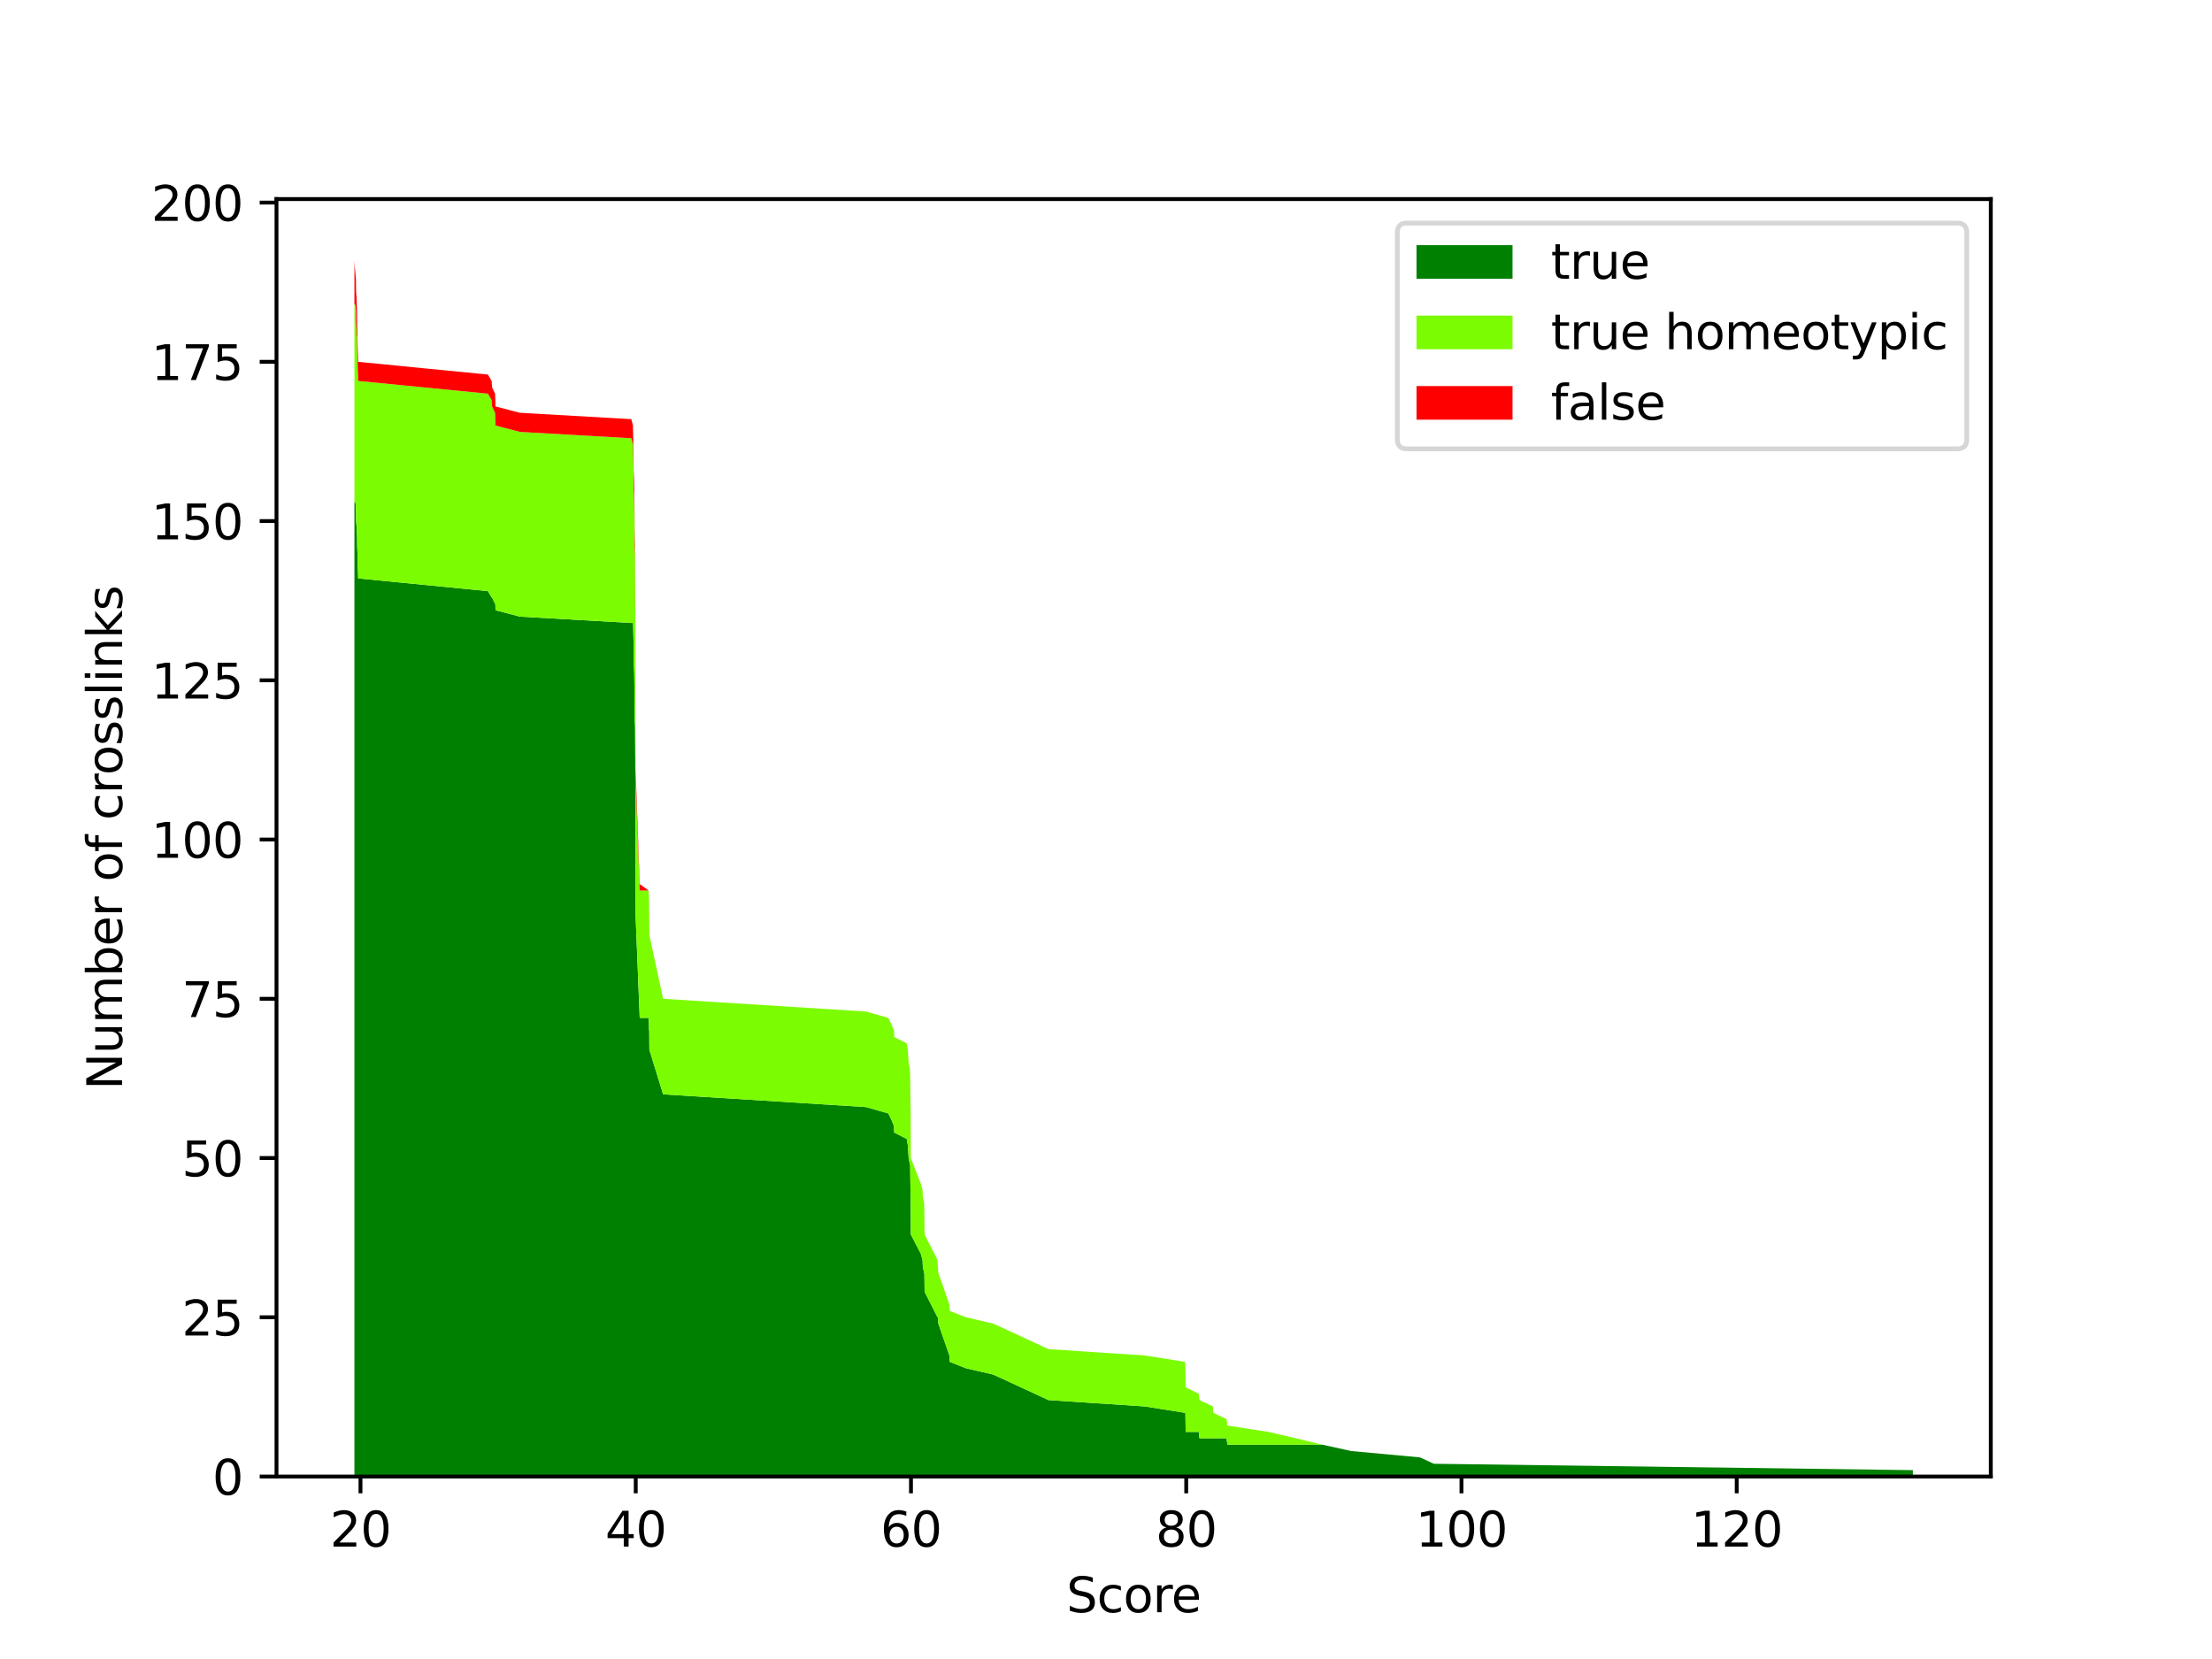 <?xml version="1.0" encoding="utf-8" standalone="no"?>
<!DOCTYPE svg PUBLIC "-//W3C//DTD SVG 1.1//EN"
  "http://www.w3.org/Graphics/SVG/1.1/DTD/svg11.dtd">
<svg xmlns:xlink="http://www.w3.org/1999/xlink" width="460.8pt" height="345.6pt" viewBox="0 0 460.8 345.6" xmlns="http://www.w3.org/2000/svg" version="1.1">
 <defs>
  <style type="text/css">*{stroke-linejoin: round; stroke-linecap: butt}</style>
 </defs>
 <g id="figure_1">
  <g id="patch_1">
   <path d="M 0 345.6 
L 460.8 345.6 
L 460.8 0 
L 0 0 
z
" style="fill: #ffffff"/>
  </g>
  <g id="axes_1">
   <g id="patch_2">
    <path d="M 57.6 307.584 
L 414.72 307.584 
L 414.72 41.472 
L 57.6 41.472 
z
" style="fill: #ffffff"/>
   </g>
   <g id="PolyCollection_1">
    <path d="M 73.833 104.567 
L 73.833 307.584 
L 73.89 307.584 
L 74.033 307.584 
L 74.148 307.584 
L 74.177 307.584 
L 74.291 307.584 
L 74.32 307.584 
L 74.377 307.584 
L 74.406 307.584 
L 74.463 307.584 
L 74.492 307.584 
L 74.521 307.584 
L 74.578 307.584 
L 74.607 307.584 
L 101.642 307.584 
L 102.416 307.584 
L 102.502 307.584 
L 103.133 307.584 
L 103.19 307.584 
L 103.219 307.584 
L 108.294 307.584 
L 131.516 307.584 
L 131.86 307.584 
L 131.889 307.584 
L 131.917 307.584 
L 131.946 307.584 
L 131.975 307.584 
L 132.003 307.584 
L 132.061 307.584 
L 132.118 307.584 
L 132.175 307.584 
L 132.204 307.584 
L 132.261 307.584 
L 132.29 307.584 
L 132.319 307.584 
L 132.347 307.584 
L 132.376 307.584 
L 132.405 307.584 
L 133.265 307.584 
L 135.128 307.584 
L 135.186 307.584 
L 135.214 307.584 
L 135.243 307.584 
L 135.272 307.584 
L 138.139 307.584 
L 180.426 307.584 
L 185.042 307.584 
L 185.702 307.584 
L 186.246 307.584 
L 186.275 307.584 
L 188.884 307.584 
L 189.113 307.584 
L 189.199 307.584 
L 189.285 307.584 
L 189.543 307.584 
L 189.601 307.584 
L 189.629 307.584 
L 189.687 307.584 
L 189.715 307.584 
L 189.744 307.584 
L 191.808 307.584 
L 192.181 307.584 
L 192.238 307.584 
L 192.496 307.584 
L 192.554 307.584 
L 192.582 307.584 
L 192.611 307.584 
L 195.306 307.584 
L 195.363 307.584 
L 195.478 307.584 
L 197.771 307.584 
L 197.857 307.584 
L 201.212 307.584 
L 206.917 307.584 
L 209.813 307.584 
L 212.68 307.584 
L 215.547 307.584 
L 218.414 307.584 
L 238.482 307.584 
L 246.882 307.584 
L 246.94 307.584 
L 246.997 307.584 
L 249.721 307.584 
L 249.864 307.584 
L 252.674 307.584 
L 252.76 307.584 
L 255.512 307.584 
L 255.684 307.584 
L 264.256 307.584 
L 269.961 307.584 
L 275.466 307.584 
L 281.487 307.584 
L 295.821 307.584 
L 298.688 307.584 
L 398.487 307.584 
L 398.487 306.257 
L 398.487 306.257 
L 298.688 304.93 
L 295.821 303.603 
L 281.487 302.276 
L 275.466 300.949 
L 269.961 300.949 
L 264.256 300.949 
L 255.684 300.949 
L 255.512 299.623 
L 252.76 299.623 
L 252.674 299.623 
L 249.864 299.623 
L 249.721 298.296 
L 246.997 298.296 
L 246.94 294.315 
L 246.882 294.315 
L 238.482 292.988 
L 218.414 291.661 
L 215.547 290.334 
L 212.68 289.007 
L 209.813 287.68 
L 206.917 286.353 
L 201.212 285.027 
L 197.857 283.7 
L 197.771 282.373 
L 195.478 275.738 
L 195.363 274.411 
L 195.306 274.411 
L 192.611 269.104 
L 192.582 266.45 
L 192.554 265.123 
L 192.496 265.123 
L 192.238 263.796 
L 192.181 262.469 
L 191.808 261.142 
L 189.744 257.161 
L 189.715 250.527 
L 189.687 249.2 
L 189.629 245.219 
L 189.601 242.565 
L 189.543 242.565 
L 189.285 241.238 
L 189.199 239.912 
L 189.113 238.585 
L 188.884 237.258 
L 186.275 235.931 
L 186.246 234.604 
L 185.702 233.277 
L 185.042 231.95 
L 180.426 230.623 
L 138.139 227.969 
L 135.272 218.681 
L 135.243 214.7 
L 135.214 214.7 
L 135.186 213.373 
L 135.128 212.046 
L 133.265 212.046 
L 132.405 190.816 
L 132.376 181.527 
L 132.347 161.624 
L 132.319 156.316 
L 132.29 151.009 
L 132.261 151.009 
L 132.204 149.682 
L 132.175 144.374 
L 132.118 140.393 
L 132.061 139.066 
L 132.003 137.739 
L 131.975 133.759 
L 131.946 132.432 
L 131.917 131.105 
L 131.889 129.778 
L 131.86 129.778 
L 131.516 129.778 
L 108.294 128.451 
L 103.219 127.124 
L 103.19 125.797 
L 103.133 125.797 
L 102.502 124.47 
L 102.416 124.47 
L 101.642 123.143 
L 74.607 120.49 
L 74.578 119.163 
L 74.521 117.836 
L 74.492 116.509 
L 74.463 115.182 
L 74.406 113.855 
L 74.377 111.201 
L 74.32 111.201 
L 74.291 109.874 
L 74.177 108.547 
L 74.148 105.894 
L 74.033 104.567 
L 73.89 104.567 
L 73.833 104.567 
z
" clip-path="url(#p4f6da133e6)" style="fill: #008000"/>
   </g>
   <g id="PolyCollection_2">
    <path d="M 73.833 63.432 
L 73.833 104.567 
L 73.89 104.567 
L 74.033 104.567 
L 74.148 105.894 
L 74.177 108.547 
L 74.291 109.874 
L 74.32 111.201 
L 74.377 111.201 
L 74.406 113.855 
L 74.463 115.182 
L 74.492 116.509 
L 74.521 117.836 
L 74.578 119.163 
L 74.607 120.49 
L 101.642 123.143 
L 102.416 124.47 
L 102.502 124.47 
L 103.133 125.797 
L 103.19 125.797 
L 103.219 127.124 
L 108.294 128.451 
L 131.516 129.778 
L 131.86 129.778 
L 131.889 129.778 
L 131.917 131.105 
L 131.946 132.432 
L 131.975 133.759 
L 132.003 137.739 
L 132.061 139.066 
L 132.118 140.393 
L 132.175 144.374 
L 132.204 149.682 
L 132.261 151.009 
L 132.29 151.009 
L 132.319 156.316 
L 132.347 161.624 
L 132.376 181.527 
L 132.405 190.816 
L 133.265 212.046 
L 135.128 212.046 
L 135.186 213.373 
L 135.214 214.7 
L 135.243 214.7 
L 135.272 218.681 
L 138.139 227.969 
L 180.426 230.623 
L 185.042 231.95 
L 185.702 233.277 
L 186.246 234.604 
L 186.275 235.931 
L 188.884 237.258 
L 189.113 238.585 
L 189.199 239.912 
L 189.285 241.238 
L 189.543 242.565 
L 189.601 242.565 
L 189.629 245.219 
L 189.687 249.2 
L 189.715 250.527 
L 189.744 257.161 
L 191.808 261.142 
L 192.181 262.469 
L 192.238 263.796 
L 192.496 265.123 
L 192.554 265.123 
L 192.582 266.45 
L 192.611 269.104 
L 195.306 274.411 
L 195.363 274.411 
L 195.478 275.738 
L 197.771 282.373 
L 197.857 283.7 
L 201.212 285.027 
L 206.917 286.353 
L 209.813 287.68 
L 212.68 289.007 
L 215.547 290.334 
L 218.414 291.661 
L 238.482 292.988 
L 246.882 294.315 
L 246.94 294.315 
L 246.997 298.296 
L 249.721 298.296 
L 249.864 299.623 
L 252.674 299.623 
L 252.76 299.623 
L 255.512 299.623 
L 255.684 300.949 
L 264.256 300.949 
L 269.961 300.949 
L 275.466 300.949 
L 281.487 302.276 
L 295.821 303.603 
L 298.688 304.93 
L 398.487 306.257 
L 398.487 306.257 
L 398.487 306.257 
L 298.688 304.93 
L 295.821 303.603 
L 281.487 302.276 
L 275.466 300.949 
L 269.961 299.623 
L 264.256 298.296 
L 255.684 296.969 
L 255.512 295.642 
L 252.76 294.315 
L 252.674 292.988 
L 249.864 291.661 
L 249.721 290.334 
L 246.997 289.007 
L 246.94 285.027 
L 246.882 283.7 
L 238.482 282.373 
L 218.414 281.046 
L 215.547 279.719 
L 212.68 278.392 
L 209.813 277.065 
L 206.917 275.738 
L 201.212 274.411 
L 197.857 273.084 
L 197.771 271.757 
L 195.478 265.123 
L 195.363 263.796 
L 195.306 262.469 
L 192.611 257.161 
L 192.582 254.508 
L 192.554 251.854 
L 192.496 250.527 
L 192.238 249.2 
L 192.181 247.873 
L 191.808 246.546 
L 189.744 241.238 
L 189.715 231.95 
L 189.687 230.623 
L 189.629 226.642 
L 189.601 223.989 
L 189.543 222.662 
L 189.285 221.335 
L 189.199 220.008 
L 189.113 218.681 
L 188.884 217.354 
L 186.275 216.027 
L 186.246 214.7 
L 185.702 213.373 
L 185.042 212.046 
L 180.426 210.719 
L 138.139 208.066 
L 135.272 194.797 
L 135.243 190.816 
L 135.214 188.162 
L 135.186 186.835 
L 135.128 185.508 
L 133.265 185.508 
L 132.405 162.951 
L 132.376 149.682 
L 132.347 128.451 
L 132.319 123.143 
L 132.29 116.509 
L 132.261 115.182 
L 132.204 113.855 
L 132.175 108.547 
L 132.118 104.567 
L 132.061 103.24 
L 132.003 101.913 
L 131.975 97.932 
L 131.946 96.605 
L 131.917 95.278 
L 131.889 93.951 
L 131.86 92.624 
L 131.516 91.298 
L 108.294 89.971 
L 103.219 88.644 
L 103.19 87.317 
L 103.133 85.99 
L 102.502 84.663 
L 102.416 83.336 
L 101.642 82.009 
L 74.607 79.355 
L 74.578 78.028 
L 74.521 76.701 
L 74.492 75.375 
L 74.463 74.048 
L 74.406 72.721 
L 74.377 70.067 
L 74.32 70.067 
L 74.291 68.74 
L 74.177 67.413 
L 74.148 64.759 
L 74.033 63.432 
L 73.89 63.432 
L 73.833 63.432 
z
" clip-path="url(#p4f6da133e6)" style="fill: #7cfc00"/>
   </g>
   <g id="PolyCollection_3">
    <path d="M 73.833 54.144 
L 73.833 63.432 
L 73.89 63.432 
L 74.033 63.432 
L 74.148 64.759 
L 74.177 67.413 
L 74.291 68.74 
L 74.32 70.067 
L 74.377 70.067 
L 74.406 72.721 
L 74.463 74.048 
L 74.492 75.375 
L 74.521 76.701 
L 74.578 78.028 
L 74.607 79.355 
L 101.642 82.009 
L 102.416 83.336 
L 102.502 84.663 
L 103.133 85.99 
L 103.19 87.317 
L 103.219 88.644 
L 108.294 89.971 
L 131.516 91.298 
L 131.86 92.624 
L 131.889 93.951 
L 131.917 95.278 
L 131.946 96.605 
L 131.975 97.932 
L 132.003 101.913 
L 132.061 103.24 
L 132.118 104.567 
L 132.175 108.547 
L 132.204 113.855 
L 132.261 115.182 
L 132.29 116.509 
L 132.319 123.143 
L 132.347 128.451 
L 132.376 149.682 
L 132.405 162.951 
L 133.265 185.508 
L 135.128 185.508 
L 135.186 186.835 
L 135.214 188.162 
L 135.243 190.816 
L 135.272 194.797 
L 138.139 208.066 
L 180.426 210.719 
L 185.042 212.046 
L 185.702 213.373 
L 186.246 214.7 
L 186.275 216.027 
L 188.884 217.354 
L 189.113 218.681 
L 189.199 220.008 
L 189.285 221.335 
L 189.543 222.662 
L 189.601 223.989 
L 189.629 226.642 
L 189.687 230.623 
L 189.715 231.95 
L 189.744 241.238 
L 191.808 246.546 
L 192.181 247.873 
L 192.238 249.2 
L 192.496 250.527 
L 192.554 251.854 
L 192.582 254.508 
L 192.611 257.161 
L 195.306 262.469 
L 195.363 263.796 
L 195.478 265.123 
L 197.771 271.757 
L 197.857 273.084 
L 201.212 274.411 
L 206.917 275.738 
L 209.813 277.065 
L 212.68 278.392 
L 215.547 279.719 
L 218.414 281.046 
L 238.482 282.373 
L 246.882 283.7 
L 246.94 285.027 
L 246.997 289.007 
L 249.721 290.334 
L 249.864 291.661 
L 252.674 292.988 
L 252.76 294.315 
L 255.512 295.642 
L 255.684 296.969 
L 264.256 298.296 
L 269.961 299.623 
L 275.466 300.949 
L 281.487 302.276 
L 295.821 303.603 
L 298.688 304.93 
L 398.487 306.257 
L 398.487 306.257 
L 398.487 306.257 
L 298.688 304.93 
L 295.821 303.603 
L 281.487 302.276 
L 275.466 300.949 
L 269.961 299.623 
L 264.256 298.296 
L 255.684 296.969 
L 255.512 295.642 
L 252.76 294.315 
L 252.674 292.988 
L 249.864 291.661 
L 249.721 290.334 
L 246.997 289.007 
L 246.94 285.027 
L 246.882 283.7 
L 238.482 282.373 
L 218.414 281.046 
L 215.547 279.719 
L 212.68 278.392 
L 209.813 277.065 
L 206.917 275.738 
L 201.212 274.411 
L 197.857 273.084 
L 197.771 271.757 
L 195.478 265.123 
L 195.363 263.796 
L 195.306 262.469 
L 192.611 257.161 
L 192.582 254.508 
L 192.554 251.854 
L 192.496 250.527 
L 192.238 249.2 
L 192.181 247.873 
L 191.808 246.546 
L 189.744 241.238 
L 189.715 231.95 
L 189.687 230.623 
L 189.629 226.642 
L 189.601 223.989 
L 189.543 222.662 
L 189.285 221.335 
L 189.199 220.008 
L 189.113 218.681 
L 188.884 217.354 
L 186.275 216.027 
L 186.246 214.7 
L 185.702 213.373 
L 185.042 212.046 
L 180.426 210.719 
L 138.139 208.066 
L 135.272 194.797 
L 135.243 190.816 
L 135.214 188.162 
L 135.186 186.835 
L 135.128 185.508 
L 133.265 184.181 
L 132.405 160.297 
L 132.376 147.028 
L 132.347 125.797 
L 132.319 120.49 
L 132.29 113.855 
L 132.261 112.528 
L 132.204 109.874 
L 132.175 104.567 
L 132.118 100.586 
L 132.061 99.259 
L 132.003 97.932 
L 131.975 93.951 
L 131.946 92.624 
L 131.917 91.298 
L 131.889 89.971 
L 131.86 88.644 
L 131.516 87.317 
L 108.294 85.99 
L 103.219 84.663 
L 103.19 83.336 
L 103.133 82.009 
L 102.502 80.682 
L 102.416 79.355 
L 101.642 78.028 
L 74.607 75.375 
L 74.578 74.048 
L 74.521 72.721 
L 74.492 71.394 
L 74.463 70.067 
L 74.406 67.413 
L 74.377 64.759 
L 74.32 63.432 
L 74.291 62.105 
L 74.177 60.779 
L 74.148 58.125 
L 74.033 56.798 
L 73.89 55.471 
L 73.833 54.144 
z
" clip-path="url(#p4f6da133e6)" style="fill: #ff0000"/>
   </g>
   <g id="matplotlib.axis_1">
    <g id="xtick_1">
     <g id="line2d_1">
      <defs>
       <path id="m01616066e3" d="M 0 0 
L 0 3.5 
" style="stroke: #000000; stroke-width: 0.8"/>
      </defs>
      <g>
       <use xlink:href="#m01616066e3" x="75.094" y="307.584" style="stroke: #000000; stroke-width: 0.8"/>
      </g>
     </g>
     <g id="text_1">
      <!-- 20 -->
      <g transform="translate(68.732 322.182)scale(0.1 -0.1)">
       <defs>
        <path id="DejaVuSans-32" d="M 1228 531 
L 3431 531 
L 3431 0 
L 469 0 
L 469 531 
Q 828 903 1448 1529 
Q 2069 2156 2228 2338 
Q 2531 2678 2651 2914 
Q 2772 3150 2772 3378 
Q 2772 3750 2511 3984 
Q 2250 4219 1831 4219 
Q 1534 4219 1204 4116 
Q 875 4013 500 3803 
L 500 4441 
Q 881 4594 1212 4672 
Q 1544 4750 1819 4750 
Q 2544 4750 2975 4387 
Q 3406 4025 3406 3419 
Q 3406 3131 3298 2873 
Q 3191 2616 2906 2266 
Q 2828 2175 2409 1742 
Q 1991 1309 1228 531 
z
" transform="scale(0.016)"/>
        <path id="DejaVuSans-30" d="M 2034 4250 
Q 1547 4250 1301 3770 
Q 1056 3291 1056 2328 
Q 1056 1369 1301 889 
Q 1547 409 2034 409 
Q 2525 409 2770 889 
Q 3016 1369 3016 2328 
Q 3016 3291 2770 3770 
Q 2525 4250 2034 4250 
z
M 2034 4750 
Q 2819 4750 3233 4129 
Q 3647 3509 3647 2328 
Q 3647 1150 3233 529 
Q 2819 -91 2034 -91 
Q 1250 -91 836 529 
Q 422 1150 422 2328 
Q 422 3509 836 4129 
Q 1250 4750 2034 4750 
z
" transform="scale(0.016)"/>
       </defs>
       <use xlink:href="#DejaVuSans-32"/>
       <use xlink:href="#DejaVuSans-30" x="63.623"/>
      </g>
     </g>
    </g>
    <g id="xtick_2">
     <g id="line2d_2">
      <g>
       <use xlink:href="#m01616066e3" x="132.433" y="307.584" style="stroke: #000000; stroke-width: 0.8"/>
      </g>
     </g>
     <g id="text_2">
      <!-- 40 -->
      <g transform="translate(126.071 322.182)scale(0.1 -0.1)">
       <defs>
        <path id="DejaVuSans-34" d="M 2419 4116 
L 825 1625 
L 2419 1625 
L 2419 4116 
z
M 2253 4666 
L 3047 4666 
L 3047 1625 
L 3713 1625 
L 3713 1100 
L 3047 1100 
L 3047 0 
L 2419 0 
L 2419 1100 
L 313 1100 
L 313 1709 
L 2253 4666 
z
" transform="scale(0.016)"/>
       </defs>
       <use xlink:href="#DejaVuSans-34"/>
       <use xlink:href="#DejaVuSans-30" x="63.623"/>
      </g>
     </g>
    </g>
    <g id="xtick_3">
     <g id="line2d_3">
      <g>
       <use xlink:href="#m01616066e3" x="189.773" y="307.584" style="stroke: #000000; stroke-width: 0.8"/>
      </g>
     </g>
     <g id="text_3">
      <!-- 60 -->
      <g transform="translate(183.41 322.182)scale(0.1 -0.1)">
       <defs>
        <path id="DejaVuSans-36" d="M 2113 2584 
Q 1688 2584 1439 2293 
Q 1191 2003 1191 1497 
Q 1191 994 1439 701 
Q 1688 409 2113 409 
Q 2538 409 2786 701 
Q 3034 994 3034 1497 
Q 3034 2003 2786 2293 
Q 2538 2584 2113 2584 
z
M 3366 4563 
L 3366 3988 
Q 3128 4100 2886 4159 
Q 2644 4219 2406 4219 
Q 1781 4219 1451 3797 
Q 1122 3375 1075 2522 
Q 1259 2794 1537 2939 
Q 1816 3084 2150 3084 
Q 2853 3084 3261 2657 
Q 3669 2231 3669 1497 
Q 3669 778 3244 343 
Q 2819 -91 2113 -91 
Q 1303 -91 875 529 
Q 447 1150 447 2328 
Q 447 3434 972 4092 
Q 1497 4750 2381 4750 
Q 2619 4750 2861 4703 
Q 3103 4656 3366 4563 
z
" transform="scale(0.016)"/>
       </defs>
       <use xlink:href="#DejaVuSans-36"/>
       <use xlink:href="#DejaVuSans-30" x="63.623"/>
      </g>
     </g>
    </g>
    <g id="xtick_4">
     <g id="line2d_4">
      <g>
       <use xlink:href="#m01616066e3" x="247.112" y="307.584" style="stroke: #000000; stroke-width: 0.8"/>
      </g>
     </g>
     <g id="text_4">
      <!-- 80 -->
      <g transform="translate(240.749 322.182)scale(0.1 -0.1)">
       <defs>
        <path id="DejaVuSans-38" d="M 2034 2216 
Q 1584 2216 1326 1975 
Q 1069 1734 1069 1313 
Q 1069 891 1326 650 
Q 1584 409 2034 409 
Q 2484 409 2743 651 
Q 3003 894 3003 1313 
Q 3003 1734 2745 1975 
Q 2488 2216 2034 2216 
z
M 1403 2484 
Q 997 2584 770 2862 
Q 544 3141 544 3541 
Q 544 4100 942 4425 
Q 1341 4750 2034 4750 
Q 2731 4750 3128 4425 
Q 3525 4100 3525 3541 
Q 3525 3141 3298 2862 
Q 3072 2584 2669 2484 
Q 3125 2378 3379 2068 
Q 3634 1759 3634 1313 
Q 3634 634 3220 271 
Q 2806 -91 2034 -91 
Q 1263 -91 848 271 
Q 434 634 434 1313 
Q 434 1759 690 2068 
Q 947 2378 1403 2484 
z
M 1172 3481 
Q 1172 3119 1398 2916 
Q 1625 2713 2034 2713 
Q 2441 2713 2670 2916 
Q 2900 3119 2900 3481 
Q 2900 3844 2670 4047 
Q 2441 4250 2034 4250 
Q 1625 4250 1398 4047 
Q 1172 3844 1172 3481 
z
" transform="scale(0.016)"/>
       </defs>
       <use xlink:href="#DejaVuSans-38"/>
       <use xlink:href="#DejaVuSans-30" x="63.623"/>
      </g>
     </g>
    </g>
    <g id="xtick_5">
     <g id="line2d_5">
      <g>
       <use xlink:href="#m01616066e3" x="304.451" y="307.584" style="stroke: #000000; stroke-width: 0.8"/>
      </g>
     </g>
     <g id="text_5">
      <!-- 100 -->
      <g transform="translate(294.907 322.182)scale(0.1 -0.1)">
       <defs>
        <path id="DejaVuSans-31" d="M 794 531 
L 1825 531 
L 1825 4091 
L 703 3866 
L 703 4441 
L 1819 4666 
L 2450 4666 
L 2450 531 
L 3481 531 
L 3481 0 
L 794 0 
L 794 531 
z
" transform="scale(0.016)"/>
       </defs>
       <use xlink:href="#DejaVuSans-31"/>
       <use xlink:href="#DejaVuSans-30" x="63.623"/>
       <use xlink:href="#DejaVuSans-30" x="127.246"/>
      </g>
     </g>
    </g>
    <g id="xtick_6">
     <g id="line2d_6">
      <g>
       <use xlink:href="#m01616066e3" x="361.79" y="307.584" style="stroke: #000000; stroke-width: 0.8"/>
      </g>
     </g>
     <g id="text_6">
      <!-- 120 -->
      <g transform="translate(352.246 322.182)scale(0.1 -0.1)">
       <use xlink:href="#DejaVuSans-31"/>
       <use xlink:href="#DejaVuSans-32" x="63.623"/>
       <use xlink:href="#DejaVuSans-30" x="127.246"/>
      </g>
     </g>
    </g>
    <g id="text_7">
     <!-- Score -->
     <g transform="translate(222.158 335.861)scale(0.1 -0.1)">
      <defs>
       <path id="DejaVuSans-53" d="M 3425 4513 
L 3425 3897 
Q 3066 4069 2747 4153 
Q 2428 4238 2131 4238 
Q 1616 4238 1336 4038 
Q 1056 3838 1056 3469 
Q 1056 3159 1242 3001 
Q 1428 2844 1947 2747 
L 2328 2669 
Q 3034 2534 3370 2195 
Q 3706 1856 3706 1288 
Q 3706 609 3251 259 
Q 2797 -91 1919 -91 
Q 1588 -91 1214 -16 
Q 841 59 441 206 
L 441 856 
Q 825 641 1194 531 
Q 1563 422 1919 422 
Q 2459 422 2753 634 
Q 3047 847 3047 1241 
Q 3047 1584 2836 1778 
Q 2625 1972 2144 2069 
L 1759 2144 
Q 1053 2284 737 2584 
Q 422 2884 422 3419 
Q 422 4038 858 4394 
Q 1294 4750 2059 4750 
Q 2388 4750 2728 4690 
Q 3069 4631 3425 4513 
z
" transform="scale(0.016)"/>
       <path id="DejaVuSans-63" d="M 3122 3366 
L 3122 2828 
Q 2878 2963 2633 3030 
Q 2388 3097 2138 3097 
Q 1578 3097 1268 2742 
Q 959 2388 959 1747 
Q 959 1106 1268 751 
Q 1578 397 2138 397 
Q 2388 397 2633 464 
Q 2878 531 3122 666 
L 3122 134 
Q 2881 22 2623 -34 
Q 2366 -91 2075 -91 
Q 1284 -91 818 406 
Q 353 903 353 1747 
Q 353 2603 823 3093 
Q 1294 3584 2113 3584 
Q 2378 3584 2631 3529 
Q 2884 3475 3122 3366 
z
" transform="scale(0.016)"/>
       <path id="DejaVuSans-6f" d="M 1959 3097 
Q 1497 3097 1228 2736 
Q 959 2375 959 1747 
Q 959 1119 1226 758 
Q 1494 397 1959 397 
Q 2419 397 2687 759 
Q 2956 1122 2956 1747 
Q 2956 2369 2687 2733 
Q 2419 3097 1959 3097 
z
M 1959 3584 
Q 2709 3584 3137 3096 
Q 3566 2609 3566 1747 
Q 3566 888 3137 398 
Q 2709 -91 1959 -91 
Q 1206 -91 779 398 
Q 353 888 353 1747 
Q 353 2609 779 3096 
Q 1206 3584 1959 3584 
z
" transform="scale(0.016)"/>
       <path id="DejaVuSans-72" d="M 2631 2963 
Q 2534 3019 2420 3045 
Q 2306 3072 2169 3072 
Q 1681 3072 1420 2755 
Q 1159 2438 1159 1844 
L 1159 0 
L 581 0 
L 581 3500 
L 1159 3500 
L 1159 2956 
Q 1341 3275 1631 3429 
Q 1922 3584 2338 3584 
Q 2397 3584 2469 3576 
Q 2541 3569 2628 3553 
L 2631 2963 
z
" transform="scale(0.016)"/>
       <path id="DejaVuSans-65" d="M 3597 1894 
L 3597 1613 
L 953 1613 
Q 991 1019 1311 708 
Q 1631 397 2203 397 
Q 2534 397 2845 478 
Q 3156 559 3463 722 
L 3463 178 
Q 3153 47 2828 -22 
Q 2503 -91 2169 -91 
Q 1331 -91 842 396 
Q 353 884 353 1716 
Q 353 2575 817 3079 
Q 1281 3584 2069 3584 
Q 2775 3584 3186 3129 
Q 3597 2675 3597 1894 
z
M 3022 2063 
Q 3016 2534 2758 2815 
Q 2500 3097 2075 3097 
Q 1594 3097 1305 2825 
Q 1016 2553 972 2059 
L 3022 2063 
z
" transform="scale(0.016)"/>
      </defs>
      <use xlink:href="#DejaVuSans-53"/>
      <use xlink:href="#DejaVuSans-63" x="63.477"/>
      <use xlink:href="#DejaVuSans-6f" x="118.457"/>
      <use xlink:href="#DejaVuSans-72" x="179.639"/>
      <use xlink:href="#DejaVuSans-65" x="218.502"/>
     </g>
    </g>
   </g>
   <g id="matplotlib.axis_2">
    <g id="ytick_1">
     <g id="line2d_7">
      <defs>
       <path id="mdc99332338" d="M 0 0 
L -3.5 0 
" style="stroke: #000000; stroke-width: 0.8"/>
      </defs>
      <g>
       <use xlink:href="#mdc99332338" x="57.6" y="307.584" style="stroke: #000000; stroke-width: 0.8"/>
      </g>
     </g>
     <g id="text_8">
      <!-- 0 -->
      <g transform="translate(44.237 311.383)scale(0.1 -0.1)">
       <use xlink:href="#DejaVuSans-30"/>
      </g>
     </g>
    </g>
    <g id="ytick_2">
     <g id="line2d_8">
      <g>
       <use xlink:href="#mdc99332338" x="57.6" y="274.411" style="stroke: #000000; stroke-width: 0.8"/>
      </g>
     </g>
     <g id="text_9">
      <!-- 25 -->
      <g transform="translate(37.875 278.21)scale(0.1 -0.1)">
       <defs>
        <path id="DejaVuSans-35" d="M 691 4666 
L 3169 4666 
L 3169 4134 
L 1269 4134 
L 1269 2991 
Q 1406 3038 1543 3061 
Q 1681 3084 1819 3084 
Q 2600 3084 3056 2656 
Q 3513 2228 3513 1497 
Q 3513 744 3044 326 
Q 2575 -91 1722 -91 
Q 1428 -91 1123 -41 
Q 819 9 494 109 
L 494 744 
Q 775 591 1075 516 
Q 1375 441 1709 441 
Q 2250 441 2565 725 
Q 2881 1009 2881 1497 
Q 2881 1984 2565 2268 
Q 2250 2553 1709 2553 
Q 1456 2553 1204 2497 
Q 953 2441 691 2322 
L 691 4666 
z
" transform="scale(0.016)"/>
       </defs>
       <use xlink:href="#DejaVuSans-32"/>
       <use xlink:href="#DejaVuSans-35" x="63.623"/>
      </g>
     </g>
    </g>
    <g id="ytick_3">
     <g id="line2d_9">
      <g>
       <use xlink:href="#mdc99332338" x="57.6" y="241.238" style="stroke: #000000; stroke-width: 0.8"/>
      </g>
     </g>
     <g id="text_10">
      <!-- 50 -->
      <g transform="translate(37.875 245.038)scale(0.1 -0.1)">
       <use xlink:href="#DejaVuSans-35"/>
       <use xlink:href="#DejaVuSans-30" x="63.623"/>
      </g>
     </g>
    </g>
    <g id="ytick_4">
     <g id="line2d_10">
      <g>
       <use xlink:href="#mdc99332338" x="57.6" y="208.066" style="stroke: #000000; stroke-width: 0.8"/>
      </g>
     </g>
     <g id="text_11">
      <!-- 75 -->
      <g transform="translate(37.875 211.865)scale(0.1 -0.1)">
       <defs>
        <path id="DejaVuSans-37" d="M 525 4666 
L 3525 4666 
L 3525 4397 
L 1831 0 
L 1172 0 
L 2766 4134 
L 525 4134 
L 525 4666 
z
" transform="scale(0.016)"/>
       </defs>
       <use xlink:href="#DejaVuSans-37"/>
       <use xlink:href="#DejaVuSans-35" x="63.623"/>
      </g>
     </g>
    </g>
    <g id="ytick_5">
     <g id="line2d_11">
      <g>
       <use xlink:href="#mdc99332338" x="57.6" y="174.893" style="stroke: #000000; stroke-width: 0.8"/>
      </g>
     </g>
     <g id="text_12">
      <!-- 100 -->
      <g transform="translate(31.512 178.692)scale(0.1 -0.1)">
       <use xlink:href="#DejaVuSans-31"/>
       <use xlink:href="#DejaVuSans-30" x="63.623"/>
       <use xlink:href="#DejaVuSans-30" x="127.246"/>
      </g>
     </g>
    </g>
    <g id="ytick_6">
     <g id="line2d_12">
      <g>
       <use xlink:href="#mdc99332338" x="57.6" y="141.72" style="stroke: #000000; stroke-width: 0.8"/>
      </g>
     </g>
     <g id="text_13">
      <!-- 125 -->
      <g transform="translate(31.512 145.519)scale(0.1 -0.1)">
       <use xlink:href="#DejaVuSans-31"/>
       <use xlink:href="#DejaVuSans-32" x="63.623"/>
       <use xlink:href="#DejaVuSans-35" x="127.246"/>
      </g>
     </g>
    </g>
    <g id="ytick_7">
     <g id="line2d_13">
      <g>
       <use xlink:href="#mdc99332338" x="57.6" y="108.547" style="stroke: #000000; stroke-width: 0.8"/>
      </g>
     </g>
     <g id="text_14">
      <!-- 150 -->
      <g transform="translate(31.512 112.347)scale(0.1 -0.1)">
       <use xlink:href="#DejaVuSans-31"/>
       <use xlink:href="#DejaVuSans-35" x="63.623"/>
       <use xlink:href="#DejaVuSans-30" x="127.246"/>
      </g>
     </g>
    </g>
    <g id="ytick_8">
     <g id="line2d_14">
      <g>
       <use xlink:href="#mdc99332338" x="57.6" y="75.375" style="stroke: #000000; stroke-width: 0.8"/>
      </g>
     </g>
     <g id="text_15">
      <!-- 175 -->
      <g transform="translate(31.512 79.174)scale(0.1 -0.1)">
       <use xlink:href="#DejaVuSans-31"/>
       <use xlink:href="#DejaVuSans-37" x="63.623"/>
       <use xlink:href="#DejaVuSans-35" x="127.246"/>
      </g>
     </g>
    </g>
    <g id="ytick_9">
     <g id="line2d_15">
      <g>
       <use xlink:href="#mdc99332338" x="57.6" y="42.202" style="stroke: #000000; stroke-width: 0.8"/>
      </g>
     </g>
     <g id="text_16">
      <!-- 200 -->
      <g transform="translate(31.512 46.001)scale(0.1 -0.1)">
       <use xlink:href="#DejaVuSans-32"/>
       <use xlink:href="#DejaVuSans-30" x="63.623"/>
       <use xlink:href="#DejaVuSans-30" x="127.246"/>
      </g>
     </g>
    </g>
    <g id="text_17">
     <!-- Number of crosslinks -->
     <g transform="translate(25.433 227.019)rotate(-90)scale(0.1 -0.1)">
      <defs>
       <path id="DejaVuSans-4e" d="M 628 4666 
L 1478 4666 
L 3547 763 
L 3547 4666 
L 4159 4666 
L 4159 0 
L 3309 0 
L 1241 3903 
L 1241 0 
L 628 0 
L 628 4666 
z
" transform="scale(0.016)"/>
       <path id="DejaVuSans-75" d="M 544 1381 
L 544 3500 
L 1119 3500 
L 1119 1403 
Q 1119 906 1312 657 
Q 1506 409 1894 409 
Q 2359 409 2629 706 
Q 2900 1003 2900 1516 
L 2900 3500 
L 3475 3500 
L 3475 0 
L 2900 0 
L 2900 538 
Q 2691 219 2414 64 
Q 2138 -91 1772 -91 
Q 1169 -91 856 284 
Q 544 659 544 1381 
z
M 1991 3584 
L 1991 3584 
z
" transform="scale(0.016)"/>
       <path id="DejaVuSans-6d" d="M 3328 2828 
Q 3544 3216 3844 3400 
Q 4144 3584 4550 3584 
Q 5097 3584 5394 3201 
Q 5691 2819 5691 2113 
L 5691 0 
L 5113 0 
L 5113 2094 
Q 5113 2597 4934 2840 
Q 4756 3084 4391 3084 
Q 3944 3084 3684 2787 
Q 3425 2491 3425 1978 
L 3425 0 
L 2847 0 
L 2847 2094 
Q 2847 2600 2669 2842 
Q 2491 3084 2119 3084 
Q 1678 3084 1418 2786 
Q 1159 2488 1159 1978 
L 1159 0 
L 581 0 
L 581 3500 
L 1159 3500 
L 1159 2956 
Q 1356 3278 1631 3431 
Q 1906 3584 2284 3584 
Q 2666 3584 2933 3390 
Q 3200 3197 3328 2828 
z
" transform="scale(0.016)"/>
       <path id="DejaVuSans-62" d="M 3116 1747 
Q 3116 2381 2855 2742 
Q 2594 3103 2138 3103 
Q 1681 3103 1420 2742 
Q 1159 2381 1159 1747 
Q 1159 1113 1420 752 
Q 1681 391 2138 391 
Q 2594 391 2855 752 
Q 3116 1113 3116 1747 
z
M 1159 2969 
Q 1341 3281 1617 3432 
Q 1894 3584 2278 3584 
Q 2916 3584 3314 3078 
Q 3713 2572 3713 1747 
Q 3713 922 3314 415 
Q 2916 -91 2278 -91 
Q 1894 -91 1617 61 
Q 1341 213 1159 525 
L 1159 0 
L 581 0 
L 581 4863 
L 1159 4863 
L 1159 2969 
z
" transform="scale(0.016)"/>
       <path id="DejaVuSans-20" transform="scale(0.016)"/>
       <path id="DejaVuSans-66" d="M 2375 4863 
L 2375 4384 
L 1825 4384 
Q 1516 4384 1395 4259 
Q 1275 4134 1275 3809 
L 1275 3500 
L 2222 3500 
L 2222 3053 
L 1275 3053 
L 1275 0 
L 697 0 
L 697 3053 
L 147 3053 
L 147 3500 
L 697 3500 
L 697 3744 
Q 697 4328 969 4595 
Q 1241 4863 1831 4863 
L 2375 4863 
z
" transform="scale(0.016)"/>
       <path id="DejaVuSans-73" d="M 2834 3397 
L 2834 2853 
Q 2591 2978 2328 3040 
Q 2066 3103 1784 3103 
Q 1356 3103 1142 2972 
Q 928 2841 928 2578 
Q 928 2378 1081 2264 
Q 1234 2150 1697 2047 
L 1894 2003 
Q 2506 1872 2764 1633 
Q 3022 1394 3022 966 
Q 3022 478 2636 193 
Q 2250 -91 1575 -91 
Q 1294 -91 989 -36 
Q 684 19 347 128 
L 347 722 
Q 666 556 975 473 
Q 1284 391 1588 391 
Q 1994 391 2212 530 
Q 2431 669 2431 922 
Q 2431 1156 2273 1281 
Q 2116 1406 1581 1522 
L 1381 1569 
Q 847 1681 609 1914 
Q 372 2147 372 2553 
Q 372 3047 722 3315 
Q 1072 3584 1716 3584 
Q 2034 3584 2315 3537 
Q 2597 3491 2834 3397 
z
" transform="scale(0.016)"/>
       <path id="DejaVuSans-6c" d="M 603 4863 
L 1178 4863 
L 1178 0 
L 603 0 
L 603 4863 
z
" transform="scale(0.016)"/>
       <path id="DejaVuSans-69" d="M 603 3500 
L 1178 3500 
L 1178 0 
L 603 0 
L 603 3500 
z
M 603 4863 
L 1178 4863 
L 1178 4134 
L 603 4134 
L 603 4863 
z
" transform="scale(0.016)"/>
       <path id="DejaVuSans-6e" d="M 3513 2113 
L 3513 0 
L 2938 0 
L 2938 2094 
Q 2938 2591 2744 2837 
Q 2550 3084 2163 3084 
Q 1697 3084 1428 2787 
Q 1159 2491 1159 1978 
L 1159 0 
L 581 0 
L 581 3500 
L 1159 3500 
L 1159 2956 
Q 1366 3272 1645 3428 
Q 1925 3584 2291 3584 
Q 2894 3584 3203 3211 
Q 3513 2838 3513 2113 
z
" transform="scale(0.016)"/>
       <path id="DejaVuSans-6b" d="M 581 4863 
L 1159 4863 
L 1159 1991 
L 2875 3500 
L 3609 3500 
L 1753 1863 
L 3688 0 
L 2938 0 
L 1159 1709 
L 1159 0 
L 581 0 
L 581 4863 
z
" transform="scale(0.016)"/>
      </defs>
      <use xlink:href="#DejaVuSans-4e"/>
      <use xlink:href="#DejaVuSans-75" x="74.805"/>
      <use xlink:href="#DejaVuSans-6d" x="138.184"/>
      <use xlink:href="#DejaVuSans-62" x="235.596"/>
      <use xlink:href="#DejaVuSans-65" x="299.072"/>
      <use xlink:href="#DejaVuSans-72" x="360.596"/>
      <use xlink:href="#DejaVuSans-20" x="401.709"/>
      <use xlink:href="#DejaVuSans-6f" x="433.496"/>
      <use xlink:href="#DejaVuSans-66" x="494.678"/>
      <use xlink:href="#DejaVuSans-20" x="529.883"/>
      <use xlink:href="#DejaVuSans-63" x="561.67"/>
      <use xlink:href="#DejaVuSans-72" x="616.65"/>
      <use xlink:href="#DejaVuSans-6f" x="655.514"/>
      <use xlink:href="#DejaVuSans-73" x="716.695"/>
      <use xlink:href="#DejaVuSans-73" x="768.795"/>
      <use xlink:href="#DejaVuSans-6c" x="820.895"/>
      <use xlink:href="#DejaVuSans-69" x="848.678"/>
      <use xlink:href="#DejaVuSans-6e" x="876.461"/>
      <use xlink:href="#DejaVuSans-6b" x="939.84"/>
      <use xlink:href="#DejaVuSans-73" x="997.75"/>
     </g>
    </g>
   </g>
   <g id="patch_3">
    <path d="M 57.6 307.584 
L 57.6 41.472 
" style="fill: none; stroke: #000000; stroke-width: 0.8; stroke-linejoin: miter; stroke-linecap: square"/>
   </g>
   <g id="patch_4">
    <path d="M 414.72 307.584 
L 414.72 41.472 
" style="fill: none; stroke: #000000; stroke-width: 0.8; stroke-linejoin: miter; stroke-linecap: square"/>
   </g>
   <g id="patch_5">
    <path d="M 57.6 307.584 
L 414.72 307.584 
" style="fill: none; stroke: #000000; stroke-width: 0.8; stroke-linejoin: miter; stroke-linecap: square"/>
   </g>
   <g id="patch_6">
    <path d="M 57.6 41.472 
L 414.72 41.472 
" style="fill: none; stroke: #000000; stroke-width: 0.8; stroke-linejoin: miter; stroke-linecap: square"/>
   </g>
   <g id="legend_1">
    <g id="patch_7">
     <path d="M 293.087 93.506 
L 407.72 93.506 
Q 409.72 93.506 409.72 91.506 
L 409.72 48.472 
Q 409.72 46.472 407.72 46.472 
L 293.087 46.472 
Q 291.087 46.472 291.087 48.472 
L 291.087 91.506 
Q 291.087 93.506 293.087 93.506 
z
" style="fill: #ffffff; opacity: 0.8; stroke: #cccccc; stroke-linejoin: miter"/>
    </g>
    <g id="patch_8">
     <path d="M 295.087 58.07 
L 315.087 58.07 
L 315.087 51.07 
L 295.087 51.07 
z
" style="fill: #008000"/>
    </g>
    <g id="text_18">
     <!-- true -->
     <g transform="translate(323.087 58.07)scale(0.1 -0.1)">
      <defs>
       <path id="DejaVuSans-74" d="M 1172 4494 
L 1172 3500 
L 2356 3500 
L 2356 3053 
L 1172 3053 
L 1172 1153 
Q 1172 725 1289 603 
Q 1406 481 1766 481 
L 2356 481 
L 2356 0 
L 1766 0 
Q 1100 0 847 248 
Q 594 497 594 1153 
L 594 3053 
L 172 3053 
L 172 3500 
L 594 3500 
L 594 4494 
L 1172 4494 
z
" transform="scale(0.016)"/>
      </defs>
      <use xlink:href="#DejaVuSans-74"/>
      <use xlink:href="#DejaVuSans-72" x="39.209"/>
      <use xlink:href="#DejaVuSans-75" x="80.322"/>
      <use xlink:href="#DejaVuSans-65" x="143.701"/>
     </g>
    </g>
    <g id="patch_9">
     <path d="M 295.087 72.749 
L 315.087 72.749 
L 315.087 65.749 
L 295.087 65.749 
z
" style="fill: #7cfc00"/>
    </g>
    <g id="text_19">
     <!-- true homeotypic -->
     <g transform="translate(323.087 72.749)scale(0.1 -0.1)">
      <defs>
       <path id="DejaVuSans-68" d="M 3513 2113 
L 3513 0 
L 2938 0 
L 2938 2094 
Q 2938 2591 2744 2837 
Q 2550 3084 2163 3084 
Q 1697 3084 1428 2787 
Q 1159 2491 1159 1978 
L 1159 0 
L 581 0 
L 581 4863 
L 1159 4863 
L 1159 2956 
Q 1366 3272 1645 3428 
Q 1925 3584 2291 3584 
Q 2894 3584 3203 3211 
Q 3513 2838 3513 2113 
z
" transform="scale(0.016)"/>
       <path id="DejaVuSans-79" d="M 2059 -325 
Q 1816 -950 1584 -1140 
Q 1353 -1331 966 -1331 
L 506 -1331 
L 506 -850 
L 844 -850 
Q 1081 -850 1212 -737 
Q 1344 -625 1503 -206 
L 1606 56 
L 191 3500 
L 800 3500 
L 1894 763 
L 2988 3500 
L 3597 3500 
L 2059 -325 
z
" transform="scale(0.016)"/>
       <path id="DejaVuSans-70" d="M 1159 525 
L 1159 -1331 
L 581 -1331 
L 581 3500 
L 1159 3500 
L 1159 2969 
Q 1341 3281 1617 3432 
Q 1894 3584 2278 3584 
Q 2916 3584 3314 3078 
Q 3713 2572 3713 1747 
Q 3713 922 3314 415 
Q 2916 -91 2278 -91 
Q 1894 -91 1617 61 
Q 1341 213 1159 525 
z
M 3116 1747 
Q 3116 2381 2855 2742 
Q 2594 3103 2138 3103 
Q 1681 3103 1420 2742 
Q 1159 2381 1159 1747 
Q 1159 1113 1420 752 
Q 1681 391 2138 391 
Q 2594 391 2855 752 
Q 3116 1113 3116 1747 
z
" transform="scale(0.016)"/>
      </defs>
      <use xlink:href="#DejaVuSans-74"/>
      <use xlink:href="#DejaVuSans-72" x="39.209"/>
      <use xlink:href="#DejaVuSans-75" x="80.322"/>
      <use xlink:href="#DejaVuSans-65" x="143.701"/>
      <use xlink:href="#DejaVuSans-20" x="205.225"/>
      <use xlink:href="#DejaVuSans-68" x="237.012"/>
      <use xlink:href="#DejaVuSans-6f" x="300.391"/>
      <use xlink:href="#DejaVuSans-6d" x="361.572"/>
      <use xlink:href="#DejaVuSans-65" x="458.984"/>
      <use xlink:href="#DejaVuSans-6f" x="520.508"/>
      <use xlink:href="#DejaVuSans-74" x="581.689"/>
      <use xlink:href="#DejaVuSans-79" x="620.898"/>
      <use xlink:href="#DejaVuSans-70" x="680.078"/>
      <use xlink:href="#DejaVuSans-69" x="743.555"/>
      <use xlink:href="#DejaVuSans-63" x="771.338"/>
     </g>
    </g>
    <g id="patch_10">
     <path d="M 295.087 87.427 
L 315.087 87.427 
L 315.087 80.427 
L 295.087 80.427 
z
" style="fill: #ff0000"/>
    </g>
    <g id="text_20">
     <!-- false -->
     <g transform="translate(323.087 87.427)scale(0.1 -0.1)">
      <defs>
       <path id="DejaVuSans-61" d="M 2194 1759 
Q 1497 1759 1228 1600 
Q 959 1441 959 1056 
Q 959 750 1161 570 
Q 1363 391 1709 391 
Q 2188 391 2477 730 
Q 2766 1069 2766 1631 
L 2766 1759 
L 2194 1759 
z
M 3341 1997 
L 3341 0 
L 2766 0 
L 2766 531 
Q 2569 213 2275 61 
Q 1981 -91 1556 -91 
Q 1019 -91 701 211 
Q 384 513 384 1019 
Q 384 1609 779 1909 
Q 1175 2209 1959 2209 
L 2766 2209 
L 2766 2266 
Q 2766 2663 2505 2880 
Q 2244 3097 1772 3097 
Q 1472 3097 1187 3025 
Q 903 2953 641 2809 
L 641 3341 
Q 956 3463 1253 3523 
Q 1550 3584 1831 3584 
Q 2591 3584 2966 3190 
Q 3341 2797 3341 1997 
z
" transform="scale(0.016)"/>
      </defs>
      <use xlink:href="#DejaVuSans-66"/>
      <use xlink:href="#DejaVuSans-61" x="35.205"/>
      <use xlink:href="#DejaVuSans-6c" x="96.484"/>
      <use xlink:href="#DejaVuSans-73" x="124.268"/>
      <use xlink:href="#DejaVuSans-65" x="176.367"/>
     </g>
    </g>
   </g>
  </g>
 </g>
 <defs>
  <clipPath id="p4f6da133e6">
   <rect x="57.6" y="41.472" width="357.12" height="266.112"/>
  </clipPath>
 </defs>
</svg>
